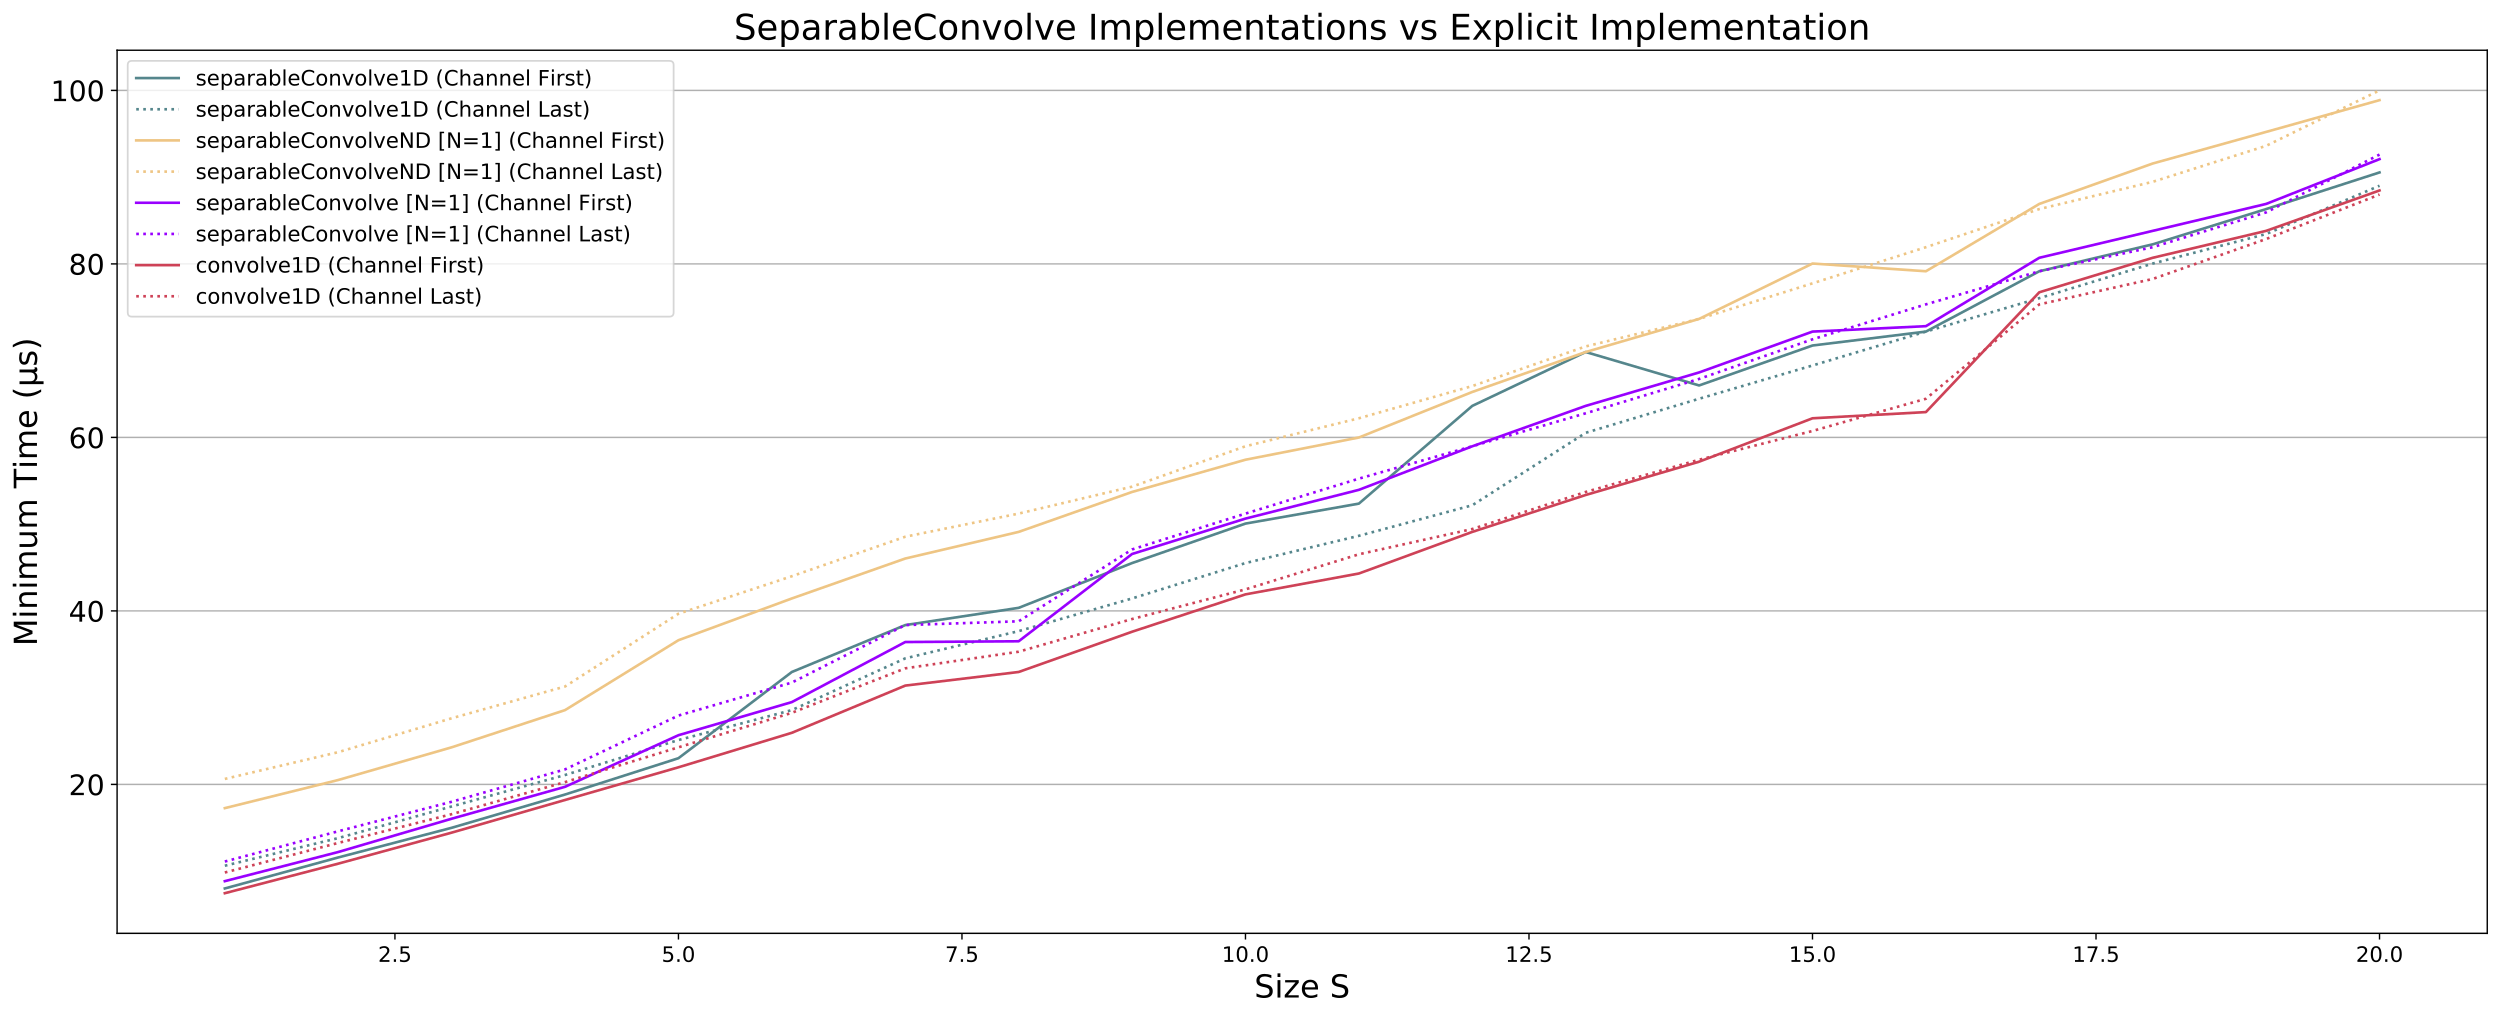 <?xml version="1.0" encoding="utf-8" standalone="no"?>
<!DOCTYPE svg PUBLIC "-//W3C//DTD SVG 1.1//EN"
  "http://www.w3.org/Graphics/SVG/1.1/DTD/svg11.dtd">
<!-- Created with matplotlib (https://matplotlib.org/) -->
<svg height="574.591pt" version="1.1" viewBox="0 0 1412.561 574.591" width="1412.561pt" xmlns="http://www.w3.org/2000/svg" xmlns:xlink="http://www.w3.org/1999/xlink">
 <defs>
  <style type="text/css">
*{stroke-linecap:butt;stroke-linejoin:round;}
  </style>
 </defs>
 <g id="figure_1">
  <g id="patch_1">
   <path d="M 0 574.591 
L 1412.561 574.591 
L 1412.561 0 
L 0 0 
z
" style="fill:#ffffff;"/>
  </g>
  <g id="axes_1">
   <g id="patch_2">
    <path d="M 66.161 527.357 
L 1405.361 527.357 
L 1405.361 28.397 
L 66.161 28.397 
z
" style="fill:#ffffff;"/>
   </g>
   <g id="matplotlib.axis_1">
    <g id="xtick_1">
     <g id="line2d_1">
      <defs>
       <path d="M 0 0 
L 0 3.5 
" id="mafbd267a18" style="stroke:#000000;stroke-width:0.8;"/>
      </defs>
      <g>
       <use style="stroke:#000000;stroke-width:0.8;" x="223.148" xlink:href="#mafbd267a18" y="527.357"/>
      </g>
     </g>
     <g id="text_1">
      <!-- 2.5 -->
      <defs>
       <path d="M 19.188 8.297 
L 53.609 8.297 
L 53.609 0 
L 7.328 0 
L 7.328 8.297 
Q 12.938 14.109 22.625 23.891 
Q 32.328 33.688 34.812 36.531 
Q 39.547 41.844 41.422 45.531 
Q 43.312 49.219 43.312 52.781 
Q 43.312 58.594 39.234 62.25 
Q 35.156 65.922 28.609 65.922 
Q 23.969 65.922 18.812 64.312 
Q 13.672 62.703 7.812 59.422 
L 7.812 69.391 
Q 13.766 71.781 18.938 73 
Q 24.125 74.219 28.422 74.219 
Q 39.75 74.219 46.484 68.547 
Q 53.219 62.891 53.219 53.422 
Q 53.219 48.922 51.531 44.891 
Q 49.859 40.875 45.406 35.406 
Q 44.188 33.984 37.641 27.219 
Q 31.109 20.453 19.188 8.297 
z
" id="DejaVuSans-50"/>
       <path d="M 10.688 12.406 
L 21 12.406 
L 21 0 
L 10.688 0 
z
" id="DejaVuSans-46"/>
       <path d="M 10.797 72.906 
L 49.516 72.906 
L 49.516 64.594 
L 19.828 64.594 
L 19.828 46.734 
Q 21.969 47.469 24.109 47.828 
Q 26.266 48.188 28.422 48.188 
Q 40.625 48.188 47.75 41.5 
Q 54.891 34.812 54.891 23.391 
Q 54.891 11.625 47.562 5.094 
Q 40.234 -1.422 26.906 -1.422 
Q 22.312 -1.422 17.547 -0.641 
Q 12.797 0.141 7.719 1.703 
L 7.719 11.625 
Q 12.109 9.234 16.797 8.062 
Q 21.484 6.891 26.703 6.891 
Q 35.156 6.891 40.078 11.328 
Q 45.016 15.766 45.016 23.391 
Q 45.016 31 40.078 35.438 
Q 35.156 39.891 26.703 39.891 
Q 22.75 39.891 18.812 39.016 
Q 14.891 38.141 10.797 36.281 
z
" id="DejaVuSans-53"/>
      </defs>
      <g transform="translate(213.606 543.475)scale(0.12 -0.12)">
       <use xlink:href="#DejaVuSans-50"/>
       <use x="63.623" xlink:href="#DejaVuSans-46"/>
       <use x="95.41" xlink:href="#DejaVuSans-53"/>
      </g>
     </g>
    </g>
    <g id="xtick_2">
     <g id="line2d_2">
      <g>
       <use style="stroke:#000000;stroke-width:0.8;" x="383.34" xlink:href="#mafbd267a18" y="527.357"/>
      </g>
     </g>
     <g id="text_2">
      <!-- 5.0 -->
      <defs>
       <path d="M 31.781 66.406 
Q 24.172 66.406 20.328 58.906 
Q 16.5 51.422 16.5 36.375 
Q 16.5 21.391 20.328 13.891 
Q 24.172 6.391 31.781 6.391 
Q 39.453 6.391 43.281 13.891 
Q 47.125 21.391 47.125 36.375 
Q 47.125 51.422 43.281 58.906 
Q 39.453 66.406 31.781 66.406 
z
M 31.781 74.219 
Q 44.047 74.219 50.516 64.516 
Q 56.984 54.828 56.984 36.375 
Q 56.984 17.969 50.516 8.266 
Q 44.047 -1.422 31.781 -1.422 
Q 19.531 -1.422 13.062 8.266 
Q 6.594 17.969 6.594 36.375 
Q 6.594 54.828 13.062 64.516 
Q 19.531 74.219 31.781 74.219 
z
" id="DejaVuSans-48"/>
      </defs>
      <g transform="translate(373.798 543.475)scale(0.12 -0.12)">
       <use xlink:href="#DejaVuSans-53"/>
       <use x="63.623" xlink:href="#DejaVuSans-46"/>
       <use x="95.41" xlink:href="#DejaVuSans-48"/>
      </g>
     </g>
    </g>
    <g id="xtick_3">
     <g id="line2d_3">
      <g>
       <use style="stroke:#000000;stroke-width:0.8;" x="543.531" xlink:href="#mafbd267a18" y="527.357"/>
      </g>
     </g>
     <g id="text_3">
      <!-- 7.5 -->
      <defs>
       <path d="M 8.203 72.906 
L 55.078 72.906 
L 55.078 68.703 
L 28.609 0 
L 18.312 0 
L 43.219 64.594 
L 8.203 64.594 
z
" id="DejaVuSans-55"/>
      </defs>
      <g transform="translate(533.989 543.475)scale(0.12 -0.12)">
       <use xlink:href="#DejaVuSans-55"/>
       <use x="63.623" xlink:href="#DejaVuSans-46"/>
       <use x="95.41" xlink:href="#DejaVuSans-53"/>
      </g>
     </g>
    </g>
    <g id="xtick_4">
     <g id="line2d_4">
      <g>
       <use style="stroke:#000000;stroke-width:0.8;" x="703.722" xlink:href="#mafbd267a18" y="527.357"/>
      </g>
     </g>
     <g id="text_4">
      <!-- 10.0 -->
      <defs>
       <path d="M 12.406 8.297 
L 28.516 8.297 
L 28.516 63.922 
L 10.984 60.406 
L 10.984 69.391 
L 28.422 72.906 
L 38.281 72.906 
L 38.281 8.297 
L 54.391 8.297 
L 54.391 0 
L 12.406 0 
z
" id="DejaVuSans-49"/>
      </defs>
      <g transform="translate(690.363 543.475)scale(0.12 -0.12)">
       <use xlink:href="#DejaVuSans-49"/>
       <use x="63.623" xlink:href="#DejaVuSans-48"/>
       <use x="127.246" xlink:href="#DejaVuSans-46"/>
       <use x="159.033" xlink:href="#DejaVuSans-48"/>
      </g>
     </g>
    </g>
    <g id="xtick_5">
     <g id="line2d_5">
      <g>
       <use style="stroke:#000000;stroke-width:0.8;" x="863.914" xlink:href="#mafbd267a18" y="527.357"/>
      </g>
     </g>
     <g id="text_5">
      <!-- 12.5 -->
      <g transform="translate(850.554 543.475)scale(0.12 -0.12)">
       <use xlink:href="#DejaVuSans-49"/>
       <use x="63.623" xlink:href="#DejaVuSans-50"/>
       <use x="127.246" xlink:href="#DejaVuSans-46"/>
       <use x="159.033" xlink:href="#DejaVuSans-53"/>
      </g>
     </g>
    </g>
    <g id="xtick_6">
     <g id="line2d_6">
      <g>
       <use style="stroke:#000000;stroke-width:0.8;" x="1024.105" xlink:href="#mafbd267a18" y="527.357"/>
      </g>
     </g>
     <g id="text_6">
      <!-- 15.0 -->
      <g transform="translate(1010.746 543.475)scale(0.12 -0.12)">
       <use xlink:href="#DejaVuSans-49"/>
       <use x="63.623" xlink:href="#DejaVuSans-53"/>
       <use x="127.246" xlink:href="#DejaVuSans-46"/>
       <use x="159.033" xlink:href="#DejaVuSans-48"/>
      </g>
     </g>
    </g>
    <g id="xtick_7">
     <g id="line2d_7">
      <g>
       <use style="stroke:#000000;stroke-width:0.8;" x="1184.297" xlink:href="#mafbd267a18" y="527.357"/>
      </g>
     </g>
     <g id="text_7">
      <!-- 17.5 -->
      <g transform="translate(1170.937 543.475)scale(0.12 -0.12)">
       <use xlink:href="#DejaVuSans-49"/>
       <use x="63.623" xlink:href="#DejaVuSans-55"/>
       <use x="127.246" xlink:href="#DejaVuSans-46"/>
       <use x="159.033" xlink:href="#DejaVuSans-53"/>
      </g>
     </g>
    </g>
    <g id="xtick_8">
     <g id="line2d_8">
      <g>
       <use style="stroke:#000000;stroke-width:0.8;" x="1344.488" xlink:href="#mafbd267a18" y="527.357"/>
      </g>
     </g>
     <g id="text_8">
      <!-- 20.0 -->
      <g transform="translate(1331.129 543.475)scale(0.12 -0.12)">
       <use xlink:href="#DejaVuSans-50"/>
       <use x="63.623" xlink:href="#DejaVuSans-48"/>
       <use x="127.246" xlink:href="#DejaVuSans-46"/>
       <use x="159.033" xlink:href="#DejaVuSans-48"/>
      </g>
     </g>
    </g>
    <g id="text_9">
     <!-- Size S -->
     <defs>
      <path d="M 53.516 70.516 
L 53.516 60.891 
Q 47.906 63.578 42.922 64.891 
Q 37.938 66.219 33.297 66.219 
Q 25.25 66.219 20.875 63.094 
Q 16.5 59.969 16.5 54.203 
Q 16.5 49.359 19.406 46.891 
Q 22.312 44.438 30.422 42.922 
L 36.375 41.703 
Q 47.406 39.594 52.656 34.297 
Q 57.906 29 57.906 20.125 
Q 57.906 9.516 50.797 4.047 
Q 43.703 -1.422 29.984 -1.422 
Q 24.812 -1.422 18.969 -0.25 
Q 13.141 0.922 6.891 3.219 
L 6.891 13.375 
Q 12.891 10.016 18.656 8.297 
Q 24.422 6.594 29.984 6.594 
Q 38.422 6.594 43.016 9.906 
Q 47.609 13.234 47.609 19.391 
Q 47.609 24.75 44.312 27.781 
Q 41.016 30.812 33.5 32.328 
L 27.484 33.5 
Q 16.453 35.688 11.516 40.375 
Q 6.594 45.062 6.594 53.422 
Q 6.594 63.094 13.406 68.656 
Q 20.219 74.219 32.172 74.219 
Q 37.312 74.219 42.625 73.281 
Q 47.953 72.359 53.516 70.516 
z
" id="DejaVuSans-83"/>
      <path d="M 9.422 54.688 
L 18.406 54.688 
L 18.406 0 
L 9.422 0 
z
M 9.422 75.984 
L 18.406 75.984 
L 18.406 64.594 
L 9.422 64.594 
z
" id="DejaVuSans-105"/>
      <path d="M 5.516 54.688 
L 48.188 54.688 
L 48.188 46.484 
L 14.406 7.172 
L 48.188 7.172 
L 48.188 0 
L 4.297 0 
L 4.297 8.203 
L 38.094 47.516 
L 5.516 47.516 
z
" id="DejaVuSans-122"/>
      <path d="M 56.203 29.594 
L 56.203 25.203 
L 14.891 25.203 
Q 15.484 15.922 20.484 11.062 
Q 25.484 6.203 34.422 6.203 
Q 39.594 6.203 44.453 7.469 
Q 49.312 8.734 54.109 11.281 
L 54.109 2.781 
Q 49.266 0.734 44.188 -0.344 
Q 39.109 -1.422 33.891 -1.422 
Q 20.797 -1.422 13.156 6.188 
Q 5.516 13.812 5.516 26.812 
Q 5.516 40.234 12.766 48.109 
Q 20.016 56 32.328 56 
Q 43.359 56 49.781 48.891 
Q 56.203 41.797 56.203 29.594 
z
M 47.219 32.234 
Q 47.125 39.594 43.094 43.984 
Q 39.062 48.391 32.422 48.391 
Q 24.906 48.391 20.391 44.141 
Q 15.875 39.891 15.188 32.172 
z
" id="DejaVuSans-101"/>
      <path id="DejaVuSans-32"/>
     </defs>
     <g transform="translate(708.711 563.648)scale(0.18 -0.18)">
      <use xlink:href="#DejaVuSans-83"/>
      <use x="63.477" xlink:href="#DejaVuSans-105"/>
      <use x="91.26" xlink:href="#DejaVuSans-122"/>
      <use x="143.75" xlink:href="#DejaVuSans-101"/>
      <use x="205.273" xlink:href="#DejaVuSans-32"/>
      <use x="237.061" xlink:href="#DejaVuSans-83"/>
     </g>
    </g>
   </g>
   <g id="matplotlib.axis_2">
    <g id="ytick_1">
     <g id="line2d_9">
      <path clip-path="url(#pbab8b202e3)" d="M 66.161 443.204 
L 1405.361 443.204 
" style="fill:none;stroke:#b0b0b0;stroke-linecap:square;stroke-width:0.8;"/>
     </g>
     <g id="line2d_10">
      <defs>
       <path d="M 0 0 
L -3.5 0 
" id="m59690114ee" style="stroke:#000000;stroke-width:0.8;"/>
      </defs>
      <g>
       <use style="stroke:#000000;stroke-width:0.8;" x="66.161" xlink:href="#m59690114ee" y="443.204"/>
      </g>
     </g>
     <g id="text_10">
      <!-- 20 -->
      <g transform="translate(38.801 449.282)scale(0.16 -0.16)">
       <use xlink:href="#DejaVuSans-50"/>
       <use x="63.623" xlink:href="#DejaVuSans-48"/>
      </g>
     </g>
    </g>
    <g id="ytick_2">
     <g id="line2d_11">
      <path clip-path="url(#pbab8b202e3)" d="M 66.161 345.172 
L 1405.361 345.172 
" style="fill:none;stroke:#b0b0b0;stroke-linecap:square;stroke-width:0.8;"/>
     </g>
     <g id="line2d_12">
      <g>
       <use style="stroke:#000000;stroke-width:0.8;" x="66.161" xlink:href="#m59690114ee" y="345.172"/>
      </g>
     </g>
     <g id="text_11">
      <!-- 40 -->
      <defs>
       <path d="M 37.797 64.312 
L 12.891 25.391 
L 37.797 25.391 
z
M 35.203 72.906 
L 47.609 72.906 
L 47.609 25.391 
L 58.016 25.391 
L 58.016 17.188 
L 47.609 17.188 
L 47.609 0 
L 37.797 0 
L 37.797 17.188 
L 4.891 17.188 
L 4.891 26.703 
z
" id="DejaVuSans-52"/>
      </defs>
      <g transform="translate(38.801 351.251)scale(0.16 -0.16)">
       <use xlink:href="#DejaVuSans-52"/>
       <use x="63.623" xlink:href="#DejaVuSans-48"/>
      </g>
     </g>
    </g>
    <g id="ytick_3">
     <g id="line2d_13">
      <path clip-path="url(#pbab8b202e3)" d="M 66.161 247.14 
L 1405.361 247.14 
" style="fill:none;stroke:#b0b0b0;stroke-linecap:square;stroke-width:0.8;"/>
     </g>
     <g id="line2d_14">
      <g>
       <use style="stroke:#000000;stroke-width:0.8;" x="66.161" xlink:href="#m59690114ee" y="247.14"/>
      </g>
     </g>
     <g id="text_12">
      <!-- 60 -->
      <defs>
       <path d="M 33.016 40.375 
Q 26.375 40.375 22.484 35.828 
Q 18.609 31.297 18.609 23.391 
Q 18.609 15.531 22.484 10.953 
Q 26.375 6.391 33.016 6.391 
Q 39.656 6.391 43.531 10.953 
Q 47.406 15.531 47.406 23.391 
Q 47.406 31.297 43.531 35.828 
Q 39.656 40.375 33.016 40.375 
z
M 52.594 71.297 
L 52.594 62.312 
Q 48.875 64.062 45.094 64.984 
Q 41.312 65.922 37.594 65.922 
Q 27.828 65.922 22.672 59.328 
Q 17.531 52.734 16.797 39.406 
Q 19.672 43.656 24.016 45.922 
Q 28.375 48.188 33.594 48.188 
Q 44.578 48.188 50.953 41.516 
Q 57.328 34.859 57.328 23.391 
Q 57.328 12.156 50.688 5.359 
Q 44.047 -1.422 33.016 -1.422 
Q 20.359 -1.422 13.672 8.266 
Q 6.984 17.969 6.984 36.375 
Q 6.984 53.656 15.188 63.938 
Q 23.391 74.219 37.203 74.219 
Q 40.922 74.219 44.703 73.484 
Q 48.484 72.75 52.594 71.297 
z
" id="DejaVuSans-54"/>
      </defs>
      <g transform="translate(38.801 253.219)scale(0.16 -0.16)">
       <use xlink:href="#DejaVuSans-54"/>
       <use x="63.623" xlink:href="#DejaVuSans-48"/>
      </g>
     </g>
    </g>
    <g id="ytick_4">
     <g id="line2d_15">
      <path clip-path="url(#pbab8b202e3)" d="M 66.161 149.109 
L 1405.361 149.109 
" style="fill:none;stroke:#b0b0b0;stroke-linecap:square;stroke-width:0.8;"/>
     </g>
     <g id="line2d_16">
      <g>
       <use style="stroke:#000000;stroke-width:0.8;" x="66.161" xlink:href="#m59690114ee" y="149.109"/>
      </g>
     </g>
     <g id="text_13">
      <!-- 80 -->
      <defs>
       <path d="M 31.781 34.625 
Q 24.75 34.625 20.719 30.859 
Q 16.703 27.094 16.703 20.516 
Q 16.703 13.922 20.719 10.156 
Q 24.75 6.391 31.781 6.391 
Q 38.812 6.391 42.859 10.172 
Q 46.922 13.969 46.922 20.516 
Q 46.922 27.094 42.891 30.859 
Q 38.875 34.625 31.781 34.625 
z
M 21.922 38.812 
Q 15.578 40.375 12.031 44.719 
Q 8.5 49.078 8.5 55.328 
Q 8.5 64.062 14.719 69.141 
Q 20.953 74.219 31.781 74.219 
Q 42.672 74.219 48.875 69.141 
Q 55.078 64.062 55.078 55.328 
Q 55.078 49.078 51.531 44.719 
Q 48 40.375 41.703 38.812 
Q 48.828 37.156 52.797 32.312 
Q 56.781 27.484 56.781 20.516 
Q 56.781 9.906 50.312 4.234 
Q 43.844 -1.422 31.781 -1.422 
Q 19.734 -1.422 13.25 4.234 
Q 6.781 9.906 6.781 20.516 
Q 6.781 27.484 10.781 32.312 
Q 14.797 37.156 21.922 38.812 
z
M 18.312 54.391 
Q 18.312 48.734 21.844 45.562 
Q 25.391 42.391 31.781 42.391 
Q 38.141 42.391 41.719 45.562 
Q 45.312 48.734 45.312 54.391 
Q 45.312 60.062 41.719 63.234 
Q 38.141 66.406 31.781 66.406 
Q 25.391 66.406 21.844 63.234 
Q 18.312 60.062 18.312 54.391 
z
" id="DejaVuSans-56"/>
      </defs>
      <g transform="translate(38.801 155.187)scale(0.16 -0.16)">
       <use xlink:href="#DejaVuSans-56"/>
       <use x="63.623" xlink:href="#DejaVuSans-48"/>
      </g>
     </g>
    </g>
    <g id="ytick_5">
     <g id="line2d_17">
      <path clip-path="url(#pbab8b202e3)" d="M 66.161 51.077 
L 1405.361 51.077 
" style="fill:none;stroke:#b0b0b0;stroke-linecap:square;stroke-width:0.8;"/>
     </g>
     <g id="line2d_18">
      <g>
       <use style="stroke:#000000;stroke-width:0.8;" x="66.161" xlink:href="#m59690114ee" y="51.077"/>
      </g>
     </g>
     <g id="text_14">
      <!-- 100 -->
      <g transform="translate(28.621 57.156)scale(0.16 -0.16)">
       <use xlink:href="#DejaVuSans-49"/>
       <use x="63.623" xlink:href="#DejaVuSans-48"/>
       <use x="127.246" xlink:href="#DejaVuSans-48"/>
      </g>
     </g>
    </g>
    <g id="text_15">
     <!-- Minimum Time (µs) -->
     <defs>
      <path d="M 9.812 72.906 
L 24.516 72.906 
L 43.109 23.297 
L 61.812 72.906 
L 76.516 72.906 
L 76.516 0 
L 66.891 0 
L 66.891 64.016 
L 48.094 14.016 
L 38.188 14.016 
L 19.391 64.016 
L 19.391 0 
L 9.812 0 
z
" id="DejaVuSans-77"/>
      <path d="M 54.891 33.016 
L 54.891 0 
L 45.906 0 
L 45.906 32.719 
Q 45.906 40.484 42.875 44.328 
Q 39.844 48.188 33.797 48.188 
Q 26.516 48.188 22.312 43.547 
Q 18.109 38.922 18.109 30.906 
L 18.109 0 
L 9.078 0 
L 9.078 54.688 
L 18.109 54.688 
L 18.109 46.188 
Q 21.344 51.125 25.703 53.562 
Q 30.078 56 35.797 56 
Q 45.219 56 50.047 50.172 
Q 54.891 44.344 54.891 33.016 
z
" id="DejaVuSans-110"/>
      <path d="M 52 44.188 
Q 55.375 50.25 60.062 53.125 
Q 64.75 56 71.094 56 
Q 79.641 56 84.281 50.016 
Q 88.922 44.047 88.922 33.016 
L 88.922 0 
L 79.891 0 
L 79.891 32.719 
Q 79.891 40.578 77.094 44.375 
Q 74.312 48.188 68.609 48.188 
Q 61.625 48.188 57.562 43.547 
Q 53.516 38.922 53.516 30.906 
L 53.516 0 
L 44.484 0 
L 44.484 32.719 
Q 44.484 40.625 41.703 44.406 
Q 38.922 48.188 33.109 48.188 
Q 26.219 48.188 22.156 43.531 
Q 18.109 38.875 18.109 30.906 
L 18.109 0 
L 9.078 0 
L 9.078 54.688 
L 18.109 54.688 
L 18.109 46.188 
Q 21.188 51.219 25.484 53.609 
Q 29.781 56 35.688 56 
Q 41.656 56 45.828 52.969 
Q 50 49.953 52 44.188 
z
" id="DejaVuSans-109"/>
      <path d="M 8.5 21.578 
L 8.5 54.688 
L 17.484 54.688 
L 17.484 21.922 
Q 17.484 14.156 20.5 10.266 
Q 23.531 6.391 29.594 6.391 
Q 36.859 6.391 41.078 11.031 
Q 45.312 15.672 45.312 23.688 
L 45.312 54.688 
L 54.297 54.688 
L 54.297 0 
L 45.312 0 
L 45.312 8.406 
Q 42.047 3.422 37.719 1 
Q 33.406 -1.422 27.688 -1.422 
Q 18.266 -1.422 13.375 4.438 
Q 8.5 10.297 8.5 21.578 
z
M 31.109 56 
z
" id="DejaVuSans-117"/>
      <path d="M -0.297 72.906 
L 61.375 72.906 
L 61.375 64.594 
L 35.5 64.594 
L 35.5 0 
L 25.594 0 
L 25.594 64.594 
L -0.297 64.594 
z
" id="DejaVuSans-84"/>
      <path d="M 31 75.875 
Q 24.469 64.656 21.281 53.656 
Q 18.109 42.672 18.109 31.391 
Q 18.109 20.125 21.312 9.062 
Q 24.516 -2 31 -13.188 
L 23.188 -13.188 
Q 15.875 -1.703 12.234 9.375 
Q 8.594 20.453 8.594 31.391 
Q 8.594 42.281 12.203 53.312 
Q 15.828 64.359 23.188 75.875 
z
" id="DejaVuSans-40"/>
      <path d="M 8.5 -20.797 
L 8.5 54.688 
L 17.484 54.688 
L 17.484 20.703 
Q 17.484 13.625 20.844 10 
Q 24.219 6.391 30.812 6.391 
Q 38.031 6.391 41.672 10.484 
Q 45.312 14.594 45.312 22.797 
L 45.312 54.688 
L 54.297 54.688 
L 54.297 12.594 
Q 54.297 9.672 55.141 8.281 
Q 56 6.891 57.812 6.891 
Q 58.25 6.891 59.031 7.156 
Q 59.812 7.422 61.188 8.016 
L 61.188 0.781 
Q 59.188 -0.344 57.391 -0.875 
Q 55.609 -1.422 53.906 -1.422 
Q 50.531 -1.422 48.531 0.484 
Q 46.531 2.391 45.797 6.297 
Q 43.359 2.438 39.812 0.5 
Q 36.281 -1.422 31.5 -1.422 
Q 26.516 -1.422 23.016 0.484 
Q 19.531 2.391 17.484 6.203 
L 17.484 -20.797 
z
" id="DejaVuSans-181"/>
      <path d="M 44.281 53.078 
L 44.281 44.578 
Q 40.484 46.531 36.375 47.5 
Q 32.281 48.484 27.875 48.484 
Q 21.188 48.484 17.844 46.438 
Q 14.5 44.391 14.5 40.281 
Q 14.5 37.156 16.891 35.375 
Q 19.281 33.594 26.516 31.984 
L 29.594 31.297 
Q 39.156 29.25 43.188 25.516 
Q 47.219 21.781 47.219 15.094 
Q 47.219 7.469 41.188 3.016 
Q 35.156 -1.422 24.609 -1.422 
Q 20.219 -1.422 15.453 -0.562 
Q 10.688 0.297 5.422 2 
L 5.422 11.281 
Q 10.406 8.688 15.234 7.391 
Q 20.062 6.109 24.812 6.109 
Q 31.156 6.109 34.562 8.281 
Q 37.984 10.453 37.984 14.406 
Q 37.984 18.062 35.516 20.016 
Q 33.062 21.969 24.703 23.781 
L 21.578 24.516 
Q 13.234 26.266 9.516 29.906 
Q 5.812 33.547 5.812 39.891 
Q 5.812 47.609 11.281 51.797 
Q 16.75 56 26.812 56 
Q 31.781 56 36.172 55.266 
Q 40.578 54.547 44.281 53.078 
z
" id="DejaVuSans-115"/>
      <path d="M 8.016 75.875 
L 15.828 75.875 
Q 23.141 64.359 26.781 53.312 
Q 30.422 42.281 30.422 31.391 
Q 30.422 20.453 26.781 9.375 
Q 23.141 -1.703 15.828 -13.188 
L 8.016 -13.188 
Q 14.5 -2 17.703 9.062 
Q 20.906 20.125 20.906 31.391 
Q 20.906 42.672 17.703 53.656 
Q 14.5 64.656 8.016 75.875 
z
" id="DejaVuSans-41"/>
     </defs>
     <g transform="translate(20.877 365.039)rotate(-90)scale(0.18 -0.18)">
      <use xlink:href="#DejaVuSans-77"/>
      <use x="86.279" xlink:href="#DejaVuSans-105"/>
      <use x="114.062" xlink:href="#DejaVuSans-110"/>
      <use x="177.441" xlink:href="#DejaVuSans-105"/>
      <use x="205.225" xlink:href="#DejaVuSans-109"/>
      <use x="302.637" xlink:href="#DejaVuSans-117"/>
      <use x="366.016" xlink:href="#DejaVuSans-109"/>
      <use x="463.428" xlink:href="#DejaVuSans-32"/>
      <use x="495.215" xlink:href="#DejaVuSans-84"/>
      <use x="556.252" xlink:href="#DejaVuSans-105"/>
      <use x="584.035" xlink:href="#DejaVuSans-109"/>
      <use x="681.447" xlink:href="#DejaVuSans-101"/>
      <use x="742.971" xlink:href="#DejaVuSans-32"/>
      <use x="774.758" xlink:href="#DejaVuSans-40"/>
      <use x="813.771" xlink:href="#DejaVuSans-181"/>
      <use x="877.395" xlink:href="#DejaVuSans-115"/>
      <use x="929.494" xlink:href="#DejaVuSans-41"/>
     </g>
    </g>
   </g>
   <g id="line2d_19">
    <path clip-path="url(#pbab8b202e3)" d="M 127.033 502.001 
L 191.11 484.479 
L 255.186 467.725 
L 319.263 448.921 
L 383.34 428.405 
L 447.416 379.685 
L 511.493 353.186 
L 575.569 343.445 
L 639.646 318.144 
L 703.722 295.836 
L 767.799 284.553 
L 831.875 229.335 
L 895.952 198.899 
L 960.029 217.788 
L 1024.105 195.22 
L 1088.182 187.356 
L 1152.258 153.264 
L 1216.335 138.049 
L 1280.411 118.127 
L 1344.488 97.427 
" style="fill:none;stroke:#55868c;stroke-linecap:square;stroke-width:1.5;"/>
   </g>
   <g id="line2d_20">
    <path clip-path="url(#pbab8b202e3)" d="M 127.033 489.156 
L 191.11 473.538 
L 255.186 455.674 
L 319.263 437.894 
L 383.34 418.149 
L 447.416 401.225 
L 511.493 371.99 
L 575.569 356.604 
L 639.646 338.141 
L 703.722 318.144 
L 767.799 302.753 
L 831.875 285.489 
L 895.952 244.541 
L 960.029 225.308 
L 1024.105 206.514 
L 1088.182 187.356 
L 1152.258 168.477 
L 1216.335 148.905 
L 1280.411 132.231 
L 1344.488 104.954 
" style="fill:none;stroke:#55868c;stroke-dasharray:1.5,2.475;stroke-dashoffset:0;stroke-width:1.5;"/>
   </g>
   <g id="line2d_21">
    <path clip-path="url(#pbab8b202e3)" d="M 127.033 456.614 
L 191.11 440.715 
L 255.186 422.252 
L 319.263 401.225 
L 383.34 361.734 
L 447.416 338.141 
L 511.493 315.579 
L 575.569 300.533 
L 639.646 277.967 
L 703.722 259.758 
L 767.799 247.195 
L 831.875 221.463 
L 895.952 198.899 
L 960.029 180.188 
L 1024.105 148.905 
L 1088.182 153.264 
L 1152.258 115.219 
L 1216.335 92.383 
L 1280.411 74.532 
L 1344.488 56.582 
" style="fill:none;stroke:#eec584;stroke-linecap:square;stroke-width:1.5;"/>
   </g>
   <g id="line2d_22">
    <path clip-path="url(#pbab8b202e3)" d="M 127.033 440.116 
L 191.11 424.987 
L 255.186 405.841 
L 319.263 387.892 
L 383.34 346.776 
L 447.416 325.58 
L 511.493 303.268 
L 575.569 290.194 
L 639.646 274.975 
L 703.722 252.153 
L 767.799 236.344 
L 831.875 218.128 
L 895.952 195.741 
L 960.029 180.188 
L 1024.105 160.1 
L 1088.182 139.675 
L 1152.258 118.127 
L 1216.335 102.731 
L 1280.411 82.41 
L 1344.488 51.077 
" style="fill:none;stroke:#eec584;stroke-dasharray:1.5,2.475;stroke-dashoffset:0;stroke-width:1.5;"/>
   </g>
   <g id="line2d_23">
    <path clip-path="url(#pbab8b202e3)" d="M 127.033 497.873 
L 191.11 481.402 
L 255.186 462.597 
L 319.263 444.561 
L 383.34 415.413 
L 447.416 396.694 
L 511.493 362.758 
L 575.569 362.335 
L 639.646 313.015 
L 703.722 293.015 
L 767.799 276.771 
L 831.875 252.153 
L 895.952 229.335 
L 960.029 210.437 
L 1024.105 187.356 
L 1088.182 184.29 
L 1152.258 145.654 
L 1216.335 130.444 
L 1280.411 115.219 
L 1344.488 89.907 
" style="fill:none;stroke:#9900ff;stroke-linecap:square;stroke-width:1.5;"/>
   </g>
   <g id="line2d_24">
    <path clip-path="url(#pbab8b202e3)" d="M 127.033 486.787 
L 191.11 469.692 
L 255.186 453.024 
L 319.263 434.731 
L 383.34 404.302 
L 447.416 385.667 
L 511.493 353.186 
L 575.569 351.049 
L 639.646 310.45 
L 703.722 290.194 
L 767.799 270.446 
L 831.875 252.153 
L 895.952 233.519 
L 960.029 214.112 
L 1024.105 191.724 
L 1088.182 171.982 
L 1152.258 153.264 
L 1216.335 139.675 
L 1280.411 120.005 
L 1344.488 87.34 
" style="fill:none;stroke:#9900ff;stroke-dasharray:1.5,2.475;stroke-dashoffset:0;stroke-width:1.5;"/>
   </g>
   <g id="line2d_25">
    <path clip-path="url(#pbab8b202e3)" d="M 127.033 504.677 
L 191.11 487.983 
L 255.186 470.461 
L 319.263 451.998 
L 383.34 433.535 
L 447.416 414.046 
L 511.493 387.377 
L 575.569 379.685 
L 639.646 356.947 
L 703.722 335.833 
L 767.799 324.043 
L 831.875 300.533 
L 895.952 279.677 
L 960.029 260.871 
L 1024.105 236.344 
L 1088.182 232.84 
L 1152.258 165.137 
L 1216.335 145.654 
L 1280.411 130.444 
L 1344.488 107.603 
" style="fill:none;stroke:#ce4257;stroke-linecap:square;stroke-width:1.5;"/>
   </g>
   <g id="line2d_26">
    <path clip-path="url(#pbab8b202e3)" d="M 127.033 492.985 
L 191.11 476.273 
L 255.186 460.032 
L 319.263 441.911 
L 383.34 422.252 
L 447.416 402.763 
L 511.493 377.632 
L 575.569 368.232 
L 639.646 349.767 
L 703.722 333.014 
L 767.799 313.186 
L 831.875 298.908 
L 895.952 277.967 
L 960.029 259.758 
L 1024.105 243.516 
L 1088.182 225.308 
L 1152.258 171.982 
L 1216.335 157.623 
L 1280.411 135.059 
L 1344.488 109.911 
" style="fill:none;stroke:#ce4257;stroke-dasharray:1.5,2.475;stroke-dashoffset:0;stroke-width:1.5;"/>
   </g>
   <g id="patch_3">
    <path d="M 66.161 527.357 
L 66.161 28.397 
" style="fill:none;stroke:#000000;stroke-linecap:square;stroke-linejoin:miter;stroke-width:0.8;"/>
   </g>
   <g id="patch_4">
    <path d="M 1405.361 527.357 
L 1405.361 28.397 
" style="fill:none;stroke:#000000;stroke-linecap:square;stroke-linejoin:miter;stroke-width:0.8;"/>
   </g>
   <g id="patch_5">
    <path d="M 66.161 527.357 
L 1405.361 527.357 
" style="fill:none;stroke:#000000;stroke-linecap:square;stroke-linejoin:miter;stroke-width:0.8;"/>
   </g>
   <g id="patch_6">
    <path d="M 66.161 28.397 
L 1405.361 28.397 
" style="fill:none;stroke:#000000;stroke-linecap:square;stroke-linejoin:miter;stroke-width:0.8;"/>
   </g>
   <g id="text_16">
    <!-- SeparableConvolve Implementations vs Explicit Implementation -->
    <defs>
     <path d="M 18.109 8.203 
L 18.109 -20.797 
L 9.078 -20.797 
L 9.078 54.688 
L 18.109 54.688 
L 18.109 46.391 
Q 20.953 51.266 25.266 53.625 
Q 29.594 56 35.594 56 
Q 45.562 56 51.781 48.094 
Q 58.016 40.188 58.016 27.297 
Q 58.016 14.406 51.781 6.484 
Q 45.562 -1.422 35.594 -1.422 
Q 29.594 -1.422 25.266 0.953 
Q 20.953 3.328 18.109 8.203 
z
M 48.688 27.297 
Q 48.688 37.203 44.609 42.844 
Q 40.531 48.484 33.406 48.484 
Q 26.266 48.484 22.188 42.844 
Q 18.109 37.203 18.109 27.297 
Q 18.109 17.391 22.188 11.75 
Q 26.266 6.109 33.406 6.109 
Q 40.531 6.109 44.609 11.75 
Q 48.688 17.391 48.688 27.297 
z
" id="DejaVuSans-112"/>
     <path d="M 34.281 27.484 
Q 23.391 27.484 19.188 25 
Q 14.984 22.516 14.984 16.5 
Q 14.984 11.719 18.141 8.906 
Q 21.297 6.109 26.703 6.109 
Q 34.188 6.109 38.703 11.406 
Q 43.219 16.703 43.219 25.484 
L 43.219 27.484 
z
M 52.203 31.203 
L 52.203 0 
L 43.219 0 
L 43.219 8.297 
Q 40.141 3.328 35.547 0.953 
Q 30.953 -1.422 24.312 -1.422 
Q 15.922 -1.422 10.953 3.297 
Q 6 8.016 6 15.922 
Q 6 25.141 12.172 29.828 
Q 18.359 34.516 30.609 34.516 
L 43.219 34.516 
L 43.219 35.406 
Q 43.219 41.609 39.141 45 
Q 35.062 48.391 27.688 48.391 
Q 23 48.391 18.547 47.266 
Q 14.109 46.141 10.016 43.891 
L 10.016 52.203 
Q 14.938 54.109 19.578 55.047 
Q 24.219 56 28.609 56 
Q 40.484 56 46.344 49.844 
Q 52.203 43.703 52.203 31.203 
z
" id="DejaVuSans-97"/>
     <path d="M 41.109 46.297 
Q 39.594 47.172 37.812 47.578 
Q 36.031 48 33.891 48 
Q 26.266 48 22.188 43.047 
Q 18.109 38.094 18.109 28.812 
L 18.109 0 
L 9.078 0 
L 9.078 54.688 
L 18.109 54.688 
L 18.109 46.188 
Q 20.953 51.172 25.484 53.578 
Q 30.031 56 36.531 56 
Q 37.453 56 38.578 55.875 
Q 39.703 55.766 41.062 55.516 
z
" id="DejaVuSans-114"/>
     <path d="M 48.688 27.297 
Q 48.688 37.203 44.609 42.844 
Q 40.531 48.484 33.406 48.484 
Q 26.266 48.484 22.188 42.844 
Q 18.109 37.203 18.109 27.297 
Q 18.109 17.391 22.188 11.75 
Q 26.266 6.109 33.406 6.109 
Q 40.531 6.109 44.609 11.75 
Q 48.688 17.391 48.688 27.297 
z
M 18.109 46.391 
Q 20.953 51.266 25.266 53.625 
Q 29.594 56 35.594 56 
Q 45.562 56 51.781 48.094 
Q 58.016 40.188 58.016 27.297 
Q 58.016 14.406 51.781 6.484 
Q 45.562 -1.422 35.594 -1.422 
Q 29.594 -1.422 25.266 0.953 
Q 20.953 3.328 18.109 8.203 
L 18.109 0 
L 9.078 0 
L 9.078 75.984 
L 18.109 75.984 
z
" id="DejaVuSans-98"/>
     <path d="M 9.422 75.984 
L 18.406 75.984 
L 18.406 0 
L 9.422 0 
z
" id="DejaVuSans-108"/>
     <path d="M 64.406 67.281 
L 64.406 56.891 
Q 59.422 61.531 53.781 63.812 
Q 48.141 66.109 41.797 66.109 
Q 29.297 66.109 22.656 58.469 
Q 16.016 50.828 16.016 36.375 
Q 16.016 21.969 22.656 14.328 
Q 29.297 6.688 41.797 6.688 
Q 48.141 6.688 53.781 8.984 
Q 59.422 11.281 64.406 15.922 
L 64.406 5.609 
Q 59.234 2.094 53.438 0.328 
Q 47.656 -1.422 41.219 -1.422 
Q 24.656 -1.422 15.125 8.703 
Q 5.609 18.844 5.609 36.375 
Q 5.609 53.953 15.125 64.078 
Q 24.656 74.219 41.219 74.219 
Q 47.75 74.219 53.531 72.484 
Q 59.328 70.75 64.406 67.281 
z
" id="DejaVuSans-67"/>
     <path d="M 30.609 48.391 
Q 23.391 48.391 19.188 42.75 
Q 14.984 37.109 14.984 27.297 
Q 14.984 17.484 19.156 11.844 
Q 23.344 6.203 30.609 6.203 
Q 37.797 6.203 41.984 11.859 
Q 46.188 17.531 46.188 27.297 
Q 46.188 37.016 41.984 42.703 
Q 37.797 48.391 30.609 48.391 
z
M 30.609 56 
Q 42.328 56 49.016 48.375 
Q 55.719 40.766 55.719 27.297 
Q 55.719 13.875 49.016 6.219 
Q 42.328 -1.422 30.609 -1.422 
Q 18.844 -1.422 12.172 6.219 
Q 5.516 13.875 5.516 27.297 
Q 5.516 40.766 12.172 48.375 
Q 18.844 56 30.609 56 
z
" id="DejaVuSans-111"/>
     <path d="M 2.984 54.688 
L 12.5 54.688 
L 29.594 8.797 
L 46.688 54.688 
L 56.203 54.688 
L 35.688 0 
L 23.484 0 
z
" id="DejaVuSans-118"/>
     <path d="M 9.812 72.906 
L 19.672 72.906 
L 19.672 0 
L 9.812 0 
z
" id="DejaVuSans-73"/>
     <path d="M 18.312 70.219 
L 18.312 54.688 
L 36.812 54.688 
L 36.812 47.703 
L 18.312 47.703 
L 18.312 18.016 
Q 18.312 11.328 20.141 9.422 
Q 21.969 7.516 27.594 7.516 
L 36.812 7.516 
L 36.812 0 
L 27.594 0 
Q 17.188 0 13.234 3.875 
Q 9.281 7.766 9.281 18.016 
L 9.281 47.703 
L 2.688 47.703 
L 2.688 54.688 
L 9.281 54.688 
L 9.281 70.219 
z
" id="DejaVuSans-116"/>
     <path d="M 9.812 72.906 
L 55.906 72.906 
L 55.906 64.594 
L 19.672 64.594 
L 19.672 43.016 
L 54.391 43.016 
L 54.391 34.719 
L 19.672 34.719 
L 19.672 8.297 
L 56.781 8.297 
L 56.781 0 
L 9.812 0 
z
" id="DejaVuSans-69"/>
     <path d="M 54.891 54.688 
L 35.109 28.078 
L 55.906 0 
L 45.312 0 
L 29.391 21.484 
L 13.484 0 
L 2.875 0 
L 24.125 28.609 
L 4.688 54.688 
L 15.281 54.688 
L 29.781 35.203 
L 44.281 54.688 
z
" id="DejaVuSans-120"/>
     <path d="M 48.781 52.594 
L 48.781 44.188 
Q 44.969 46.297 41.141 47.344 
Q 37.312 48.391 33.406 48.391 
Q 24.656 48.391 19.812 42.844 
Q 14.984 37.312 14.984 27.297 
Q 14.984 17.281 19.812 11.734 
Q 24.656 6.203 33.406 6.203 
Q 37.312 6.203 41.141 7.25 
Q 44.969 8.297 48.781 10.406 
L 48.781 2.094 
Q 45.016 0.344 40.984 -0.531 
Q 36.969 -1.422 32.422 -1.422 
Q 20.062 -1.422 12.781 6.344 
Q 5.516 14.109 5.516 27.297 
Q 5.516 40.672 12.859 48.328 
Q 20.219 56 33.016 56 
Q 37.156 56 41.109 55.141 
Q 45.062 54.297 48.781 52.594 
z
" id="DejaVuSans-99"/>
    </defs>
    <g transform="translate(414.739 22.397)scale(0.2 -0.2)">
     <use xlink:href="#DejaVuSans-83"/>
     <use x="63.477" xlink:href="#DejaVuSans-101"/>
     <use x="125" xlink:href="#DejaVuSans-112"/>
     <use x="188.477" xlink:href="#DejaVuSans-97"/>
     <use x="249.756" xlink:href="#DejaVuSans-114"/>
     <use x="290.869" xlink:href="#DejaVuSans-97"/>
     <use x="352.148" xlink:href="#DejaVuSans-98"/>
     <use x="415.625" xlink:href="#DejaVuSans-108"/>
     <use x="443.408" xlink:href="#DejaVuSans-101"/>
     <use x="504.932" xlink:href="#DejaVuSans-67"/>
     <use x="574.756" xlink:href="#DejaVuSans-111"/>
     <use x="635.938" xlink:href="#DejaVuSans-110"/>
     <use x="699.316" xlink:href="#DejaVuSans-118"/>
     <use x="758.496" xlink:href="#DejaVuSans-111"/>
     <use x="819.678" xlink:href="#DejaVuSans-108"/>
     <use x="847.461" xlink:href="#DejaVuSans-118"/>
     <use x="906.641" xlink:href="#DejaVuSans-101"/>
     <use x="968.164" xlink:href="#DejaVuSans-32"/>
     <use x="999.951" xlink:href="#DejaVuSans-73"/>
     <use x="1029.443" xlink:href="#DejaVuSans-109"/>
     <use x="1126.855" xlink:href="#DejaVuSans-112"/>
     <use x="1190.332" xlink:href="#DejaVuSans-108"/>
     <use x="1218.115" xlink:href="#DejaVuSans-101"/>
     <use x="1279.639" xlink:href="#DejaVuSans-109"/>
     <use x="1377.051" xlink:href="#DejaVuSans-101"/>
     <use x="1438.574" xlink:href="#DejaVuSans-110"/>
     <use x="1501.953" xlink:href="#DejaVuSans-116"/>
     <use x="1541.162" xlink:href="#DejaVuSans-97"/>
     <use x="1602.441" xlink:href="#DejaVuSans-116"/>
     <use x="1641.65" xlink:href="#DejaVuSans-105"/>
     <use x="1669.434" xlink:href="#DejaVuSans-111"/>
     <use x="1730.615" xlink:href="#DejaVuSans-110"/>
     <use x="1793.994" xlink:href="#DejaVuSans-115"/>
     <use x="1846.094" xlink:href="#DejaVuSans-32"/>
     <use x="1877.881" xlink:href="#DejaVuSans-118"/>
     <use x="1937.061" xlink:href="#DejaVuSans-115"/>
     <use x="1989.16" xlink:href="#DejaVuSans-32"/>
     <use x="2020.947" xlink:href="#DejaVuSans-69"/>
     <use x="2084.131" xlink:href="#DejaVuSans-120"/>
     <use x="2143.311" xlink:href="#DejaVuSans-112"/>
     <use x="2206.787" xlink:href="#DejaVuSans-108"/>
     <use x="2234.57" xlink:href="#DejaVuSans-105"/>
     <use x="2262.354" xlink:href="#DejaVuSans-99"/>
     <use x="2317.334" xlink:href="#DejaVuSans-105"/>
     <use x="2345.117" xlink:href="#DejaVuSans-116"/>
     <use x="2384.326" xlink:href="#DejaVuSans-32"/>
     <use x="2416.113" xlink:href="#DejaVuSans-73"/>
     <use x="2445.605" xlink:href="#DejaVuSans-109"/>
     <use x="2543.018" xlink:href="#DejaVuSans-112"/>
     <use x="2606.494" xlink:href="#DejaVuSans-108"/>
     <use x="2634.277" xlink:href="#DejaVuSans-101"/>
     <use x="2695.801" xlink:href="#DejaVuSans-109"/>
     <use x="2793.213" xlink:href="#DejaVuSans-101"/>
     <use x="2854.736" xlink:href="#DejaVuSans-110"/>
     <use x="2918.115" xlink:href="#DejaVuSans-116"/>
     <use x="2957.324" xlink:href="#DejaVuSans-97"/>
     <use x="3018.604" xlink:href="#DejaVuSans-116"/>
     <use x="3057.812" xlink:href="#DejaVuSans-105"/>
     <use x="3085.596" xlink:href="#DejaVuSans-111"/>
     <use x="3146.777" xlink:href="#DejaVuSans-110"/>
    </g>
   </g>
   <g id="legend_1">
    <g id="patch_7">
     <path d="M 74.561 178.907 
L 378.213 178.907 
Q 380.613 178.907 380.613 176.507 
L 380.613 36.797 
Q 380.613 34.397 378.213 34.397 
L 74.561 34.397 
Q 72.161 34.397 72.161 36.797 
L 72.161 176.507 
Q 72.161 178.907 74.561 178.907 
z
" style="fill:#ffffff;opacity:0.8;stroke:#cccccc;stroke-linejoin:miter;"/>
    </g>
    <g id="line2d_27">
     <path d="M 76.961 44.115 
L 100.961 44.115 
" style="fill:none;stroke:#55868c;stroke-linecap:square;stroke-width:1.5;"/>
    </g>
    <g id="line2d_28"/>
    <g id="text_17">
     <!-- separableConvolve1D (Channel First) -->
     <defs>
      <path d="M 19.672 64.797 
L 19.672 8.109 
L 31.594 8.109 
Q 46.688 8.109 53.688 14.938 
Q 60.688 21.781 60.688 36.531 
Q 60.688 51.172 53.688 57.984 
Q 46.688 64.797 31.594 64.797 
z
M 9.812 72.906 
L 30.078 72.906 
Q 51.266 72.906 61.172 64.094 
Q 71.094 55.281 71.094 36.531 
Q 71.094 17.672 61.125 8.828 
Q 51.172 0 30.078 0 
L 9.812 0 
z
" id="DejaVuSans-68"/>
      <path d="M 54.891 33.016 
L 54.891 0 
L 45.906 0 
L 45.906 32.719 
Q 45.906 40.484 42.875 44.328 
Q 39.844 48.188 33.797 48.188 
Q 26.516 48.188 22.312 43.547 
Q 18.109 38.922 18.109 30.906 
L 18.109 0 
L 9.078 0 
L 9.078 75.984 
L 18.109 75.984 
L 18.109 46.188 
Q 21.344 51.125 25.703 53.562 
Q 30.078 56 35.797 56 
Q 45.219 56 50.047 50.172 
Q 54.891 44.344 54.891 33.016 
z
" id="DejaVuSans-104"/>
      <path d="M 9.812 72.906 
L 51.703 72.906 
L 51.703 64.594 
L 19.672 64.594 
L 19.672 43.109 
L 48.578 43.109 
L 48.578 34.812 
L 19.672 34.812 
L 19.672 0 
L 9.812 0 
z
" id="DejaVuSans-70"/>
     </defs>
     <g transform="translate(110.561 48.315)scale(0.12 -0.12)">
      <use xlink:href="#DejaVuSans-115"/>
      <use x="52.1" xlink:href="#DejaVuSans-101"/>
      <use x="113.623" xlink:href="#DejaVuSans-112"/>
      <use x="177.1" xlink:href="#DejaVuSans-97"/>
      <use x="238.379" xlink:href="#DejaVuSans-114"/>
      <use x="279.492" xlink:href="#DejaVuSans-97"/>
      <use x="340.771" xlink:href="#DejaVuSans-98"/>
      <use x="404.248" xlink:href="#DejaVuSans-108"/>
      <use x="432.031" xlink:href="#DejaVuSans-101"/>
      <use x="493.555" xlink:href="#DejaVuSans-67"/>
      <use x="563.379" xlink:href="#DejaVuSans-111"/>
      <use x="624.561" xlink:href="#DejaVuSans-110"/>
      <use x="687.939" xlink:href="#DejaVuSans-118"/>
      <use x="747.119" xlink:href="#DejaVuSans-111"/>
      <use x="808.301" xlink:href="#DejaVuSans-108"/>
      <use x="836.084" xlink:href="#DejaVuSans-118"/>
      <use x="895.264" xlink:href="#DejaVuSans-101"/>
      <use x="956.787" xlink:href="#DejaVuSans-49"/>
      <use x="1020.41" xlink:href="#DejaVuSans-68"/>
      <use x="1097.412" xlink:href="#DejaVuSans-32"/>
      <use x="1129.199" xlink:href="#DejaVuSans-40"/>
      <use x="1168.213" xlink:href="#DejaVuSans-67"/>
      <use x="1238.037" xlink:href="#DejaVuSans-104"/>
      <use x="1301.416" xlink:href="#DejaVuSans-97"/>
      <use x="1362.695" xlink:href="#DejaVuSans-110"/>
      <use x="1426.074" xlink:href="#DejaVuSans-110"/>
      <use x="1489.453" xlink:href="#DejaVuSans-101"/>
      <use x="1550.977" xlink:href="#DejaVuSans-108"/>
      <use x="1578.76" xlink:href="#DejaVuSans-32"/>
      <use x="1610.547" xlink:href="#DejaVuSans-70"/>
      <use x="1667.957" xlink:href="#DejaVuSans-105"/>
      <use x="1695.74" xlink:href="#DejaVuSans-114"/>
      <use x="1736.854" xlink:href="#DejaVuSans-115"/>
      <use x="1788.953" xlink:href="#DejaVuSans-116"/>
      <use x="1828.162" xlink:href="#DejaVuSans-41"/>
     </g>
    </g>
    <g id="line2d_29">
     <path d="M 76.961 61.729 
L 100.961 61.729 
" style="fill:none;stroke:#55868c;stroke-dasharray:1.5,2.475;stroke-dashoffset:0;stroke-width:1.5;"/>
    </g>
    <g id="line2d_30"/>
    <g id="text_18">
     <!-- separableConvolve1D (Channel Last) -->
     <defs>
      <path d="M 9.812 72.906 
L 19.672 72.906 
L 19.672 8.297 
L 55.172 8.297 
L 55.172 0 
L 9.812 0 
z
" id="DejaVuSans-76"/>
     </defs>
     <g transform="translate(110.561 65.929)scale(0.12 -0.12)">
      <use xlink:href="#DejaVuSans-115"/>
      <use x="52.1" xlink:href="#DejaVuSans-101"/>
      <use x="113.623" xlink:href="#DejaVuSans-112"/>
      <use x="177.1" xlink:href="#DejaVuSans-97"/>
      <use x="238.379" xlink:href="#DejaVuSans-114"/>
      <use x="279.492" xlink:href="#DejaVuSans-97"/>
      <use x="340.771" xlink:href="#DejaVuSans-98"/>
      <use x="404.248" xlink:href="#DejaVuSans-108"/>
      <use x="432.031" xlink:href="#DejaVuSans-101"/>
      <use x="493.555" xlink:href="#DejaVuSans-67"/>
      <use x="563.379" xlink:href="#DejaVuSans-111"/>
      <use x="624.561" xlink:href="#DejaVuSans-110"/>
      <use x="687.939" xlink:href="#DejaVuSans-118"/>
      <use x="747.119" xlink:href="#DejaVuSans-111"/>
      <use x="808.301" xlink:href="#DejaVuSans-108"/>
      <use x="836.084" xlink:href="#DejaVuSans-118"/>
      <use x="895.264" xlink:href="#DejaVuSans-101"/>
      <use x="956.787" xlink:href="#DejaVuSans-49"/>
      <use x="1020.41" xlink:href="#DejaVuSans-68"/>
      <use x="1097.412" xlink:href="#DejaVuSans-32"/>
      <use x="1129.199" xlink:href="#DejaVuSans-40"/>
      <use x="1168.213" xlink:href="#DejaVuSans-67"/>
      <use x="1238.037" xlink:href="#DejaVuSans-104"/>
      <use x="1301.416" xlink:href="#DejaVuSans-97"/>
      <use x="1362.695" xlink:href="#DejaVuSans-110"/>
      <use x="1426.074" xlink:href="#DejaVuSans-110"/>
      <use x="1489.453" xlink:href="#DejaVuSans-101"/>
      <use x="1550.977" xlink:href="#DejaVuSans-108"/>
      <use x="1578.76" xlink:href="#DejaVuSans-32"/>
      <use x="1610.547" xlink:href="#DejaVuSans-76"/>
      <use x="1666.26" xlink:href="#DejaVuSans-97"/>
      <use x="1727.539" xlink:href="#DejaVuSans-115"/>
      <use x="1779.639" xlink:href="#DejaVuSans-116"/>
      <use x="1818.848" xlink:href="#DejaVuSans-41"/>
     </g>
    </g>
    <g id="line2d_31">
     <path d="M 76.961 79.343 
L 100.961 79.343 
" style="fill:none;stroke:#eec584;stroke-linecap:square;stroke-width:1.5;"/>
    </g>
    <g id="line2d_32"/>
    <g id="text_19">
     <!-- separableConvolveND [N=1] (Channel First) -->
     <defs>
      <path d="M 9.812 72.906 
L 23.094 72.906 
L 55.422 11.922 
L 55.422 72.906 
L 64.984 72.906 
L 64.984 0 
L 51.703 0 
L 19.391 60.984 
L 19.391 0 
L 9.812 0 
z
" id="DejaVuSans-78"/>
      <path d="M 8.594 75.984 
L 29.297 75.984 
L 29.297 69 
L 17.578 69 
L 17.578 -6.203 
L 29.297 -6.203 
L 29.297 -13.188 
L 8.594 -13.188 
z
" id="DejaVuSans-91"/>
      <path d="M 10.594 45.406 
L 73.188 45.406 
L 73.188 37.203 
L 10.594 37.203 
z
M 10.594 25.484 
L 73.188 25.484 
L 73.188 17.188 
L 10.594 17.188 
z
" id="DejaVuSans-61"/>
      <path d="M 30.422 75.984 
L 30.422 -13.188 
L 9.719 -13.188 
L 9.719 -6.203 
L 21.391 -6.203 
L 21.391 69 
L 9.719 69 
L 9.719 75.984 
z
" id="DejaVuSans-93"/>
     </defs>
     <g transform="translate(110.561 83.543)scale(0.12 -0.12)">
      <use xlink:href="#DejaVuSans-115"/>
      <use x="52.1" xlink:href="#DejaVuSans-101"/>
      <use x="113.623" xlink:href="#DejaVuSans-112"/>
      <use x="177.1" xlink:href="#DejaVuSans-97"/>
      <use x="238.379" xlink:href="#DejaVuSans-114"/>
      <use x="279.492" xlink:href="#DejaVuSans-97"/>
      <use x="340.771" xlink:href="#DejaVuSans-98"/>
      <use x="404.248" xlink:href="#DejaVuSans-108"/>
      <use x="432.031" xlink:href="#DejaVuSans-101"/>
      <use x="493.555" xlink:href="#DejaVuSans-67"/>
      <use x="563.379" xlink:href="#DejaVuSans-111"/>
      <use x="624.561" xlink:href="#DejaVuSans-110"/>
      <use x="687.939" xlink:href="#DejaVuSans-118"/>
      <use x="747.119" xlink:href="#DejaVuSans-111"/>
      <use x="808.301" xlink:href="#DejaVuSans-108"/>
      <use x="836.084" xlink:href="#DejaVuSans-118"/>
      <use x="895.264" xlink:href="#DejaVuSans-101"/>
      <use x="956.787" xlink:href="#DejaVuSans-78"/>
      <use x="1031.592" xlink:href="#DejaVuSans-68"/>
      <use x="1108.594" xlink:href="#DejaVuSans-32"/>
      <use x="1140.381" xlink:href="#DejaVuSans-91"/>
      <use x="1179.395" xlink:href="#DejaVuSans-78"/>
      <use x="1254.199" xlink:href="#DejaVuSans-61"/>
      <use x="1337.988" xlink:href="#DejaVuSans-49"/>
      <use x="1401.611" xlink:href="#DejaVuSans-93"/>
      <use x="1440.625" xlink:href="#DejaVuSans-32"/>
      <use x="1472.412" xlink:href="#DejaVuSans-40"/>
      <use x="1511.426" xlink:href="#DejaVuSans-67"/>
      <use x="1581.25" xlink:href="#DejaVuSans-104"/>
      <use x="1644.629" xlink:href="#DejaVuSans-97"/>
      <use x="1705.908" xlink:href="#DejaVuSans-110"/>
      <use x="1769.287" xlink:href="#DejaVuSans-110"/>
      <use x="1832.666" xlink:href="#DejaVuSans-101"/>
      <use x="1894.189" xlink:href="#DejaVuSans-108"/>
      <use x="1921.973" xlink:href="#DejaVuSans-32"/>
      <use x="1953.76" xlink:href="#DejaVuSans-70"/>
      <use x="2011.17" xlink:href="#DejaVuSans-105"/>
      <use x="2038.953" xlink:href="#DejaVuSans-114"/>
      <use x="2080.066" xlink:href="#DejaVuSans-115"/>
      <use x="2132.166" xlink:href="#DejaVuSans-116"/>
      <use x="2171.375" xlink:href="#DejaVuSans-41"/>
     </g>
    </g>
    <g id="line2d_33">
     <path d="M 76.961 96.956 
L 100.961 96.956 
" style="fill:none;stroke:#eec584;stroke-dasharray:1.5,2.475;stroke-dashoffset:0;stroke-width:1.5;"/>
    </g>
    <g id="line2d_34"/>
    <g id="text_20">
     <!-- separableConvolveND [N=1] (Channel Last) -->
     <g transform="translate(110.561 101.156)scale(0.12 -0.12)">
      <use xlink:href="#DejaVuSans-115"/>
      <use x="52.1" xlink:href="#DejaVuSans-101"/>
      <use x="113.623" xlink:href="#DejaVuSans-112"/>
      <use x="177.1" xlink:href="#DejaVuSans-97"/>
      <use x="238.379" xlink:href="#DejaVuSans-114"/>
      <use x="279.492" xlink:href="#DejaVuSans-97"/>
      <use x="340.771" xlink:href="#DejaVuSans-98"/>
      <use x="404.248" xlink:href="#DejaVuSans-108"/>
      <use x="432.031" xlink:href="#DejaVuSans-101"/>
      <use x="493.555" xlink:href="#DejaVuSans-67"/>
      <use x="563.379" xlink:href="#DejaVuSans-111"/>
      <use x="624.561" xlink:href="#DejaVuSans-110"/>
      <use x="687.939" xlink:href="#DejaVuSans-118"/>
      <use x="747.119" xlink:href="#DejaVuSans-111"/>
      <use x="808.301" xlink:href="#DejaVuSans-108"/>
      <use x="836.084" xlink:href="#DejaVuSans-118"/>
      <use x="895.264" xlink:href="#DejaVuSans-101"/>
      <use x="956.787" xlink:href="#DejaVuSans-78"/>
      <use x="1031.592" xlink:href="#DejaVuSans-68"/>
      <use x="1108.594" xlink:href="#DejaVuSans-32"/>
      <use x="1140.381" xlink:href="#DejaVuSans-91"/>
      <use x="1179.395" xlink:href="#DejaVuSans-78"/>
      <use x="1254.199" xlink:href="#DejaVuSans-61"/>
      <use x="1337.988" xlink:href="#DejaVuSans-49"/>
      <use x="1401.611" xlink:href="#DejaVuSans-93"/>
      <use x="1440.625" xlink:href="#DejaVuSans-32"/>
      <use x="1472.412" xlink:href="#DejaVuSans-40"/>
      <use x="1511.426" xlink:href="#DejaVuSans-67"/>
      <use x="1581.25" xlink:href="#DejaVuSans-104"/>
      <use x="1644.629" xlink:href="#DejaVuSans-97"/>
      <use x="1705.908" xlink:href="#DejaVuSans-110"/>
      <use x="1769.287" xlink:href="#DejaVuSans-110"/>
      <use x="1832.666" xlink:href="#DejaVuSans-101"/>
      <use x="1894.189" xlink:href="#DejaVuSans-108"/>
      <use x="1921.973" xlink:href="#DejaVuSans-32"/>
      <use x="1953.76" xlink:href="#DejaVuSans-76"/>
      <use x="2009.473" xlink:href="#DejaVuSans-97"/>
      <use x="2070.752" xlink:href="#DejaVuSans-115"/>
      <use x="2122.852" xlink:href="#DejaVuSans-116"/>
      <use x="2162.061" xlink:href="#DejaVuSans-41"/>
     </g>
    </g>
    <g id="line2d_35">
     <path d="M 76.961 114.57 
L 100.961 114.57 
" style="fill:none;stroke:#9900ff;stroke-linecap:square;stroke-width:1.5;"/>
    </g>
    <g id="line2d_36"/>
    <g id="text_21">
     <!-- separableConvolve [N=1] (Channel First) -->
     <g transform="translate(110.561 118.77)scale(0.12 -0.12)">
      <use xlink:href="#DejaVuSans-115"/>
      <use x="52.1" xlink:href="#DejaVuSans-101"/>
      <use x="113.623" xlink:href="#DejaVuSans-112"/>
      <use x="177.1" xlink:href="#DejaVuSans-97"/>
      <use x="238.379" xlink:href="#DejaVuSans-114"/>
      <use x="279.492" xlink:href="#DejaVuSans-97"/>
      <use x="340.771" xlink:href="#DejaVuSans-98"/>
      <use x="404.248" xlink:href="#DejaVuSans-108"/>
      <use x="432.031" xlink:href="#DejaVuSans-101"/>
      <use x="493.555" xlink:href="#DejaVuSans-67"/>
      <use x="563.379" xlink:href="#DejaVuSans-111"/>
      <use x="624.561" xlink:href="#DejaVuSans-110"/>
      <use x="687.939" xlink:href="#DejaVuSans-118"/>
      <use x="747.119" xlink:href="#DejaVuSans-111"/>
      <use x="808.301" xlink:href="#DejaVuSans-108"/>
      <use x="836.084" xlink:href="#DejaVuSans-118"/>
      <use x="895.264" xlink:href="#DejaVuSans-101"/>
      <use x="956.787" xlink:href="#DejaVuSans-32"/>
      <use x="988.574" xlink:href="#DejaVuSans-91"/>
      <use x="1027.588" xlink:href="#DejaVuSans-78"/>
      <use x="1102.393" xlink:href="#DejaVuSans-61"/>
      <use x="1186.182" xlink:href="#DejaVuSans-49"/>
      <use x="1249.805" xlink:href="#DejaVuSans-93"/>
      <use x="1288.818" xlink:href="#DejaVuSans-32"/>
      <use x="1320.605" xlink:href="#DejaVuSans-40"/>
      <use x="1359.619" xlink:href="#DejaVuSans-67"/>
      <use x="1429.443" xlink:href="#DejaVuSans-104"/>
      <use x="1492.822" xlink:href="#DejaVuSans-97"/>
      <use x="1554.102" xlink:href="#DejaVuSans-110"/>
      <use x="1617.48" xlink:href="#DejaVuSans-110"/>
      <use x="1680.859" xlink:href="#DejaVuSans-101"/>
      <use x="1742.383" xlink:href="#DejaVuSans-108"/>
      <use x="1770.166" xlink:href="#DejaVuSans-32"/>
      <use x="1801.953" xlink:href="#DejaVuSans-70"/>
      <use x="1859.363" xlink:href="#DejaVuSans-105"/>
      <use x="1887.146" xlink:href="#DejaVuSans-114"/>
      <use x="1928.26" xlink:href="#DejaVuSans-115"/>
      <use x="1980.359" xlink:href="#DejaVuSans-116"/>
      <use x="2019.568" xlink:href="#DejaVuSans-41"/>
     </g>
    </g>
    <g id="line2d_37">
     <path d="M 76.961 132.184 
L 100.961 132.184 
" style="fill:none;stroke:#9900ff;stroke-dasharray:1.5,2.475;stroke-dashoffset:0;stroke-width:1.5;"/>
    </g>
    <g id="line2d_38"/>
    <g id="text_22">
     <!-- separableConvolve [N=1] (Channel Last) -->
     <g transform="translate(110.561 136.384)scale(0.12 -0.12)">
      <use xlink:href="#DejaVuSans-115"/>
      <use x="52.1" xlink:href="#DejaVuSans-101"/>
      <use x="113.623" xlink:href="#DejaVuSans-112"/>
      <use x="177.1" xlink:href="#DejaVuSans-97"/>
      <use x="238.379" xlink:href="#DejaVuSans-114"/>
      <use x="279.492" xlink:href="#DejaVuSans-97"/>
      <use x="340.771" xlink:href="#DejaVuSans-98"/>
      <use x="404.248" xlink:href="#DejaVuSans-108"/>
      <use x="432.031" xlink:href="#DejaVuSans-101"/>
      <use x="493.555" xlink:href="#DejaVuSans-67"/>
      <use x="563.379" xlink:href="#DejaVuSans-111"/>
      <use x="624.561" xlink:href="#DejaVuSans-110"/>
      <use x="687.939" xlink:href="#DejaVuSans-118"/>
      <use x="747.119" xlink:href="#DejaVuSans-111"/>
      <use x="808.301" xlink:href="#DejaVuSans-108"/>
      <use x="836.084" xlink:href="#DejaVuSans-118"/>
      <use x="895.264" xlink:href="#DejaVuSans-101"/>
      <use x="956.787" xlink:href="#DejaVuSans-32"/>
      <use x="988.574" xlink:href="#DejaVuSans-91"/>
      <use x="1027.588" xlink:href="#DejaVuSans-78"/>
      <use x="1102.393" xlink:href="#DejaVuSans-61"/>
      <use x="1186.182" xlink:href="#DejaVuSans-49"/>
      <use x="1249.805" xlink:href="#DejaVuSans-93"/>
      <use x="1288.818" xlink:href="#DejaVuSans-32"/>
      <use x="1320.605" xlink:href="#DejaVuSans-40"/>
      <use x="1359.619" xlink:href="#DejaVuSans-67"/>
      <use x="1429.443" xlink:href="#DejaVuSans-104"/>
      <use x="1492.822" xlink:href="#DejaVuSans-97"/>
      <use x="1554.102" xlink:href="#DejaVuSans-110"/>
      <use x="1617.48" xlink:href="#DejaVuSans-110"/>
      <use x="1680.859" xlink:href="#DejaVuSans-101"/>
      <use x="1742.383" xlink:href="#DejaVuSans-108"/>
      <use x="1770.166" xlink:href="#DejaVuSans-32"/>
      <use x="1801.953" xlink:href="#DejaVuSans-76"/>
      <use x="1857.666" xlink:href="#DejaVuSans-97"/>
      <use x="1918.945" xlink:href="#DejaVuSans-115"/>
      <use x="1971.045" xlink:href="#DejaVuSans-116"/>
      <use x="2010.254" xlink:href="#DejaVuSans-41"/>
     </g>
    </g>
    <g id="line2d_39">
     <path d="M 76.961 149.798 
L 100.961 149.798 
" style="fill:none;stroke:#ce4257;stroke-linecap:square;stroke-width:1.5;"/>
    </g>
    <g id="line2d_40"/>
    <g id="text_23">
     <!-- convolve1D (Channel First) -->
     <g transform="translate(110.561 153.998)scale(0.12 -0.12)">
      <use xlink:href="#DejaVuSans-99"/>
      <use x="54.98" xlink:href="#DejaVuSans-111"/>
      <use x="116.162" xlink:href="#DejaVuSans-110"/>
      <use x="179.541" xlink:href="#DejaVuSans-118"/>
      <use x="238.721" xlink:href="#DejaVuSans-111"/>
      <use x="299.902" xlink:href="#DejaVuSans-108"/>
      <use x="327.686" xlink:href="#DejaVuSans-118"/>
      <use x="386.865" xlink:href="#DejaVuSans-101"/>
      <use x="448.389" xlink:href="#DejaVuSans-49"/>
      <use x="512.012" xlink:href="#DejaVuSans-68"/>
      <use x="589.014" xlink:href="#DejaVuSans-32"/>
      <use x="620.801" xlink:href="#DejaVuSans-40"/>
      <use x="659.814" xlink:href="#DejaVuSans-67"/>
      <use x="729.639" xlink:href="#DejaVuSans-104"/>
      <use x="793.018" xlink:href="#DejaVuSans-97"/>
      <use x="854.297" xlink:href="#DejaVuSans-110"/>
      <use x="917.676" xlink:href="#DejaVuSans-110"/>
      <use x="981.055" xlink:href="#DejaVuSans-101"/>
      <use x="1042.578" xlink:href="#DejaVuSans-108"/>
      <use x="1070.361" xlink:href="#DejaVuSans-32"/>
      <use x="1102.148" xlink:href="#DejaVuSans-70"/>
      <use x="1159.559" xlink:href="#DejaVuSans-105"/>
      <use x="1187.342" xlink:href="#DejaVuSans-114"/>
      <use x="1228.455" xlink:href="#DejaVuSans-115"/>
      <use x="1280.555" xlink:href="#DejaVuSans-116"/>
      <use x="1319.764" xlink:href="#DejaVuSans-41"/>
     </g>
    </g>
    <g id="line2d_41">
     <path d="M 76.961 167.411 
L 100.961 167.411 
" style="fill:none;stroke:#ce4257;stroke-dasharray:1.5,2.475;stroke-dashoffset:0;stroke-width:1.5;"/>
    </g>
    <g id="line2d_42"/>
    <g id="text_24">
     <!-- convolve1D (Channel Last) -->
     <g transform="translate(110.561 171.611)scale(0.12 -0.12)">
      <use xlink:href="#DejaVuSans-99"/>
      <use x="54.98" xlink:href="#DejaVuSans-111"/>
      <use x="116.162" xlink:href="#DejaVuSans-110"/>
      <use x="179.541" xlink:href="#DejaVuSans-118"/>
      <use x="238.721" xlink:href="#DejaVuSans-111"/>
      <use x="299.902" xlink:href="#DejaVuSans-108"/>
      <use x="327.686" xlink:href="#DejaVuSans-118"/>
      <use x="386.865" xlink:href="#DejaVuSans-101"/>
      <use x="448.389" xlink:href="#DejaVuSans-49"/>
      <use x="512.012" xlink:href="#DejaVuSans-68"/>
      <use x="589.014" xlink:href="#DejaVuSans-32"/>
      <use x="620.801" xlink:href="#DejaVuSans-40"/>
      <use x="659.814" xlink:href="#DejaVuSans-67"/>
      <use x="729.639" xlink:href="#DejaVuSans-104"/>
      <use x="793.018" xlink:href="#DejaVuSans-97"/>
      <use x="854.297" xlink:href="#DejaVuSans-110"/>
      <use x="917.676" xlink:href="#DejaVuSans-110"/>
      <use x="981.055" xlink:href="#DejaVuSans-101"/>
      <use x="1042.578" xlink:href="#DejaVuSans-108"/>
      <use x="1070.361" xlink:href="#DejaVuSans-32"/>
      <use x="1102.148" xlink:href="#DejaVuSans-76"/>
      <use x="1157.861" xlink:href="#DejaVuSans-97"/>
      <use x="1219.141" xlink:href="#DejaVuSans-115"/>
      <use x="1271.24" xlink:href="#DejaVuSans-116"/>
      <use x="1310.449" xlink:href="#DejaVuSans-41"/>
     </g>
    </g>
   </g>
  </g>
 </g>
 <defs>
  <clipPath id="pbab8b202e3">
   <rect height="498.96" width="1339.2" x="66.161" y="28.397"/>
  </clipPath>
 </defs>
</svg>
